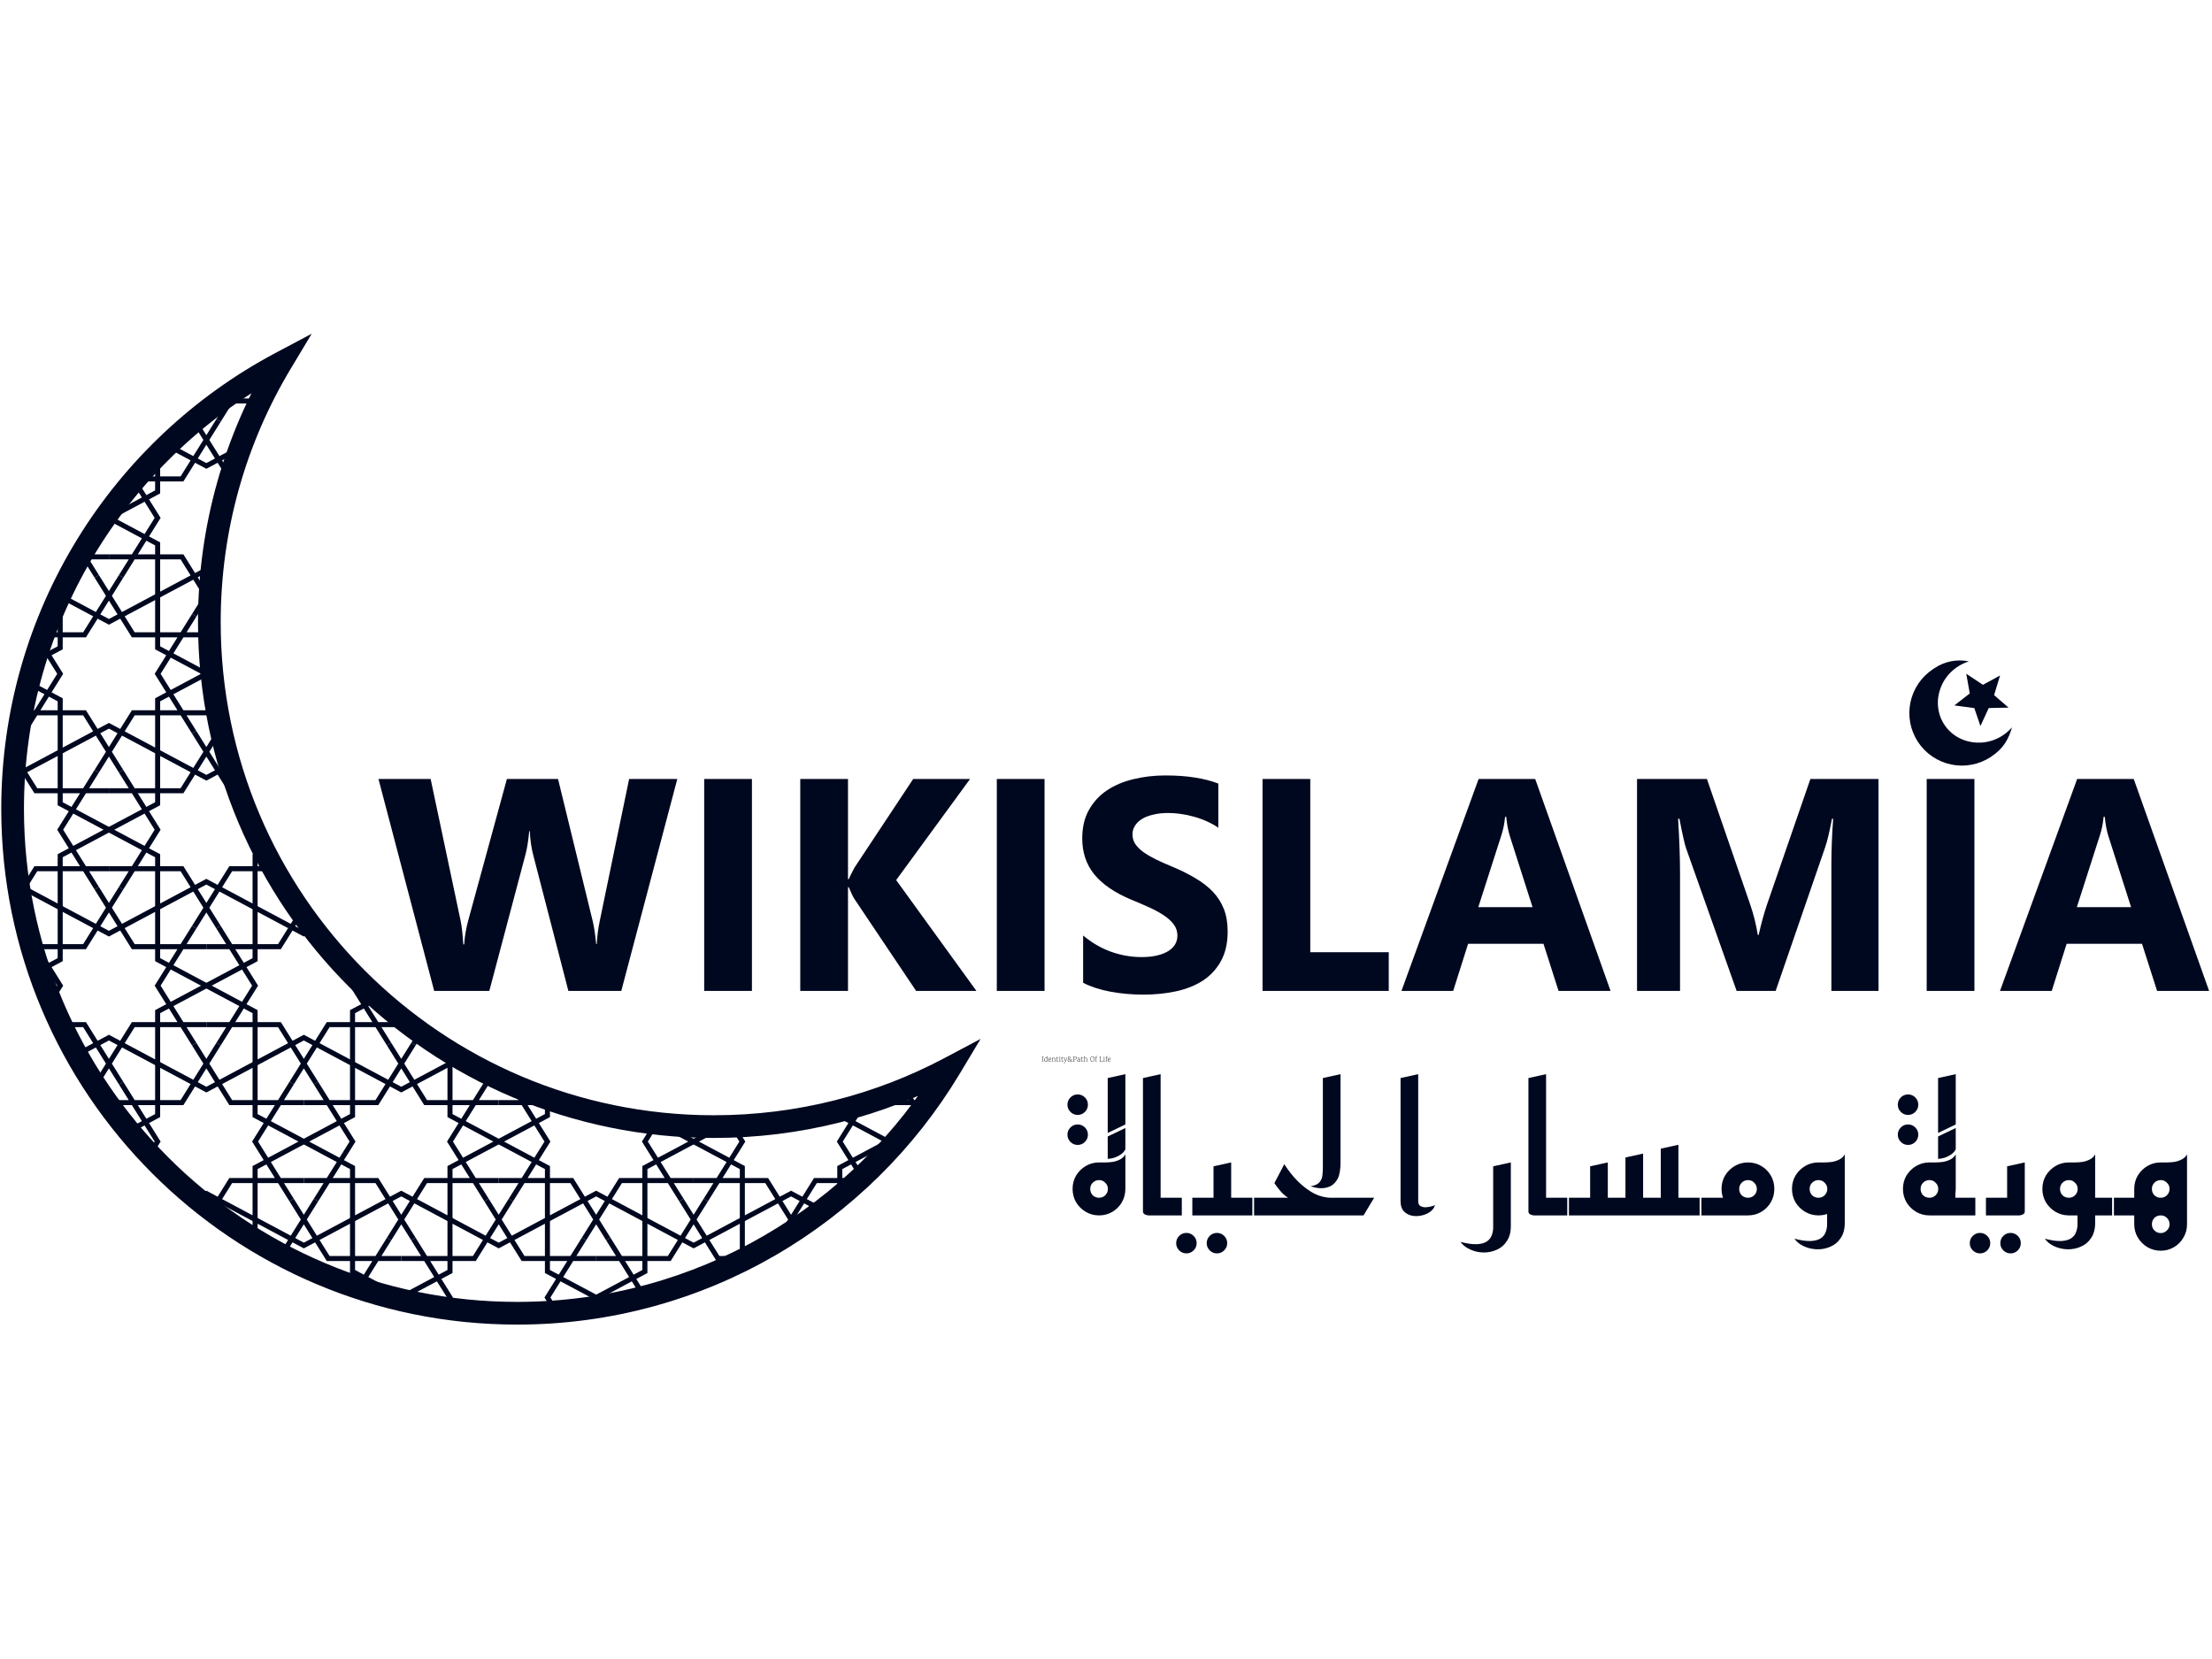 <svg width="400" height="300" viewBox="0 0 877 394" fill="none" xmlns="http://www.w3.org/2000/svg">
<path d="M376.598 291.584L380.456 293.9L388.787 280.023L374.489 287.608L376.598 291.584ZM111.402 12L115.26 14.316L123.59 0.44L109.293 8.025L111.402 12ZM374.489 287.608C347.197 302.088 316.063 310.292 283 310.292V319.292C317.569 319.292 350.147 310.711 378.707 295.559L374.489 287.608ZM283 310.292C175.028 310.292 87.5 222.763 87.5 114.792H78.5C78.5 227.734 170.058 319.292 283 319.292V310.292ZM87.5 114.792C87.5 78.043 97.635 43.675 115.26 14.316L107.544 9.684C89.102 40.403 78.5 76.366 78.5 114.792H87.5ZM9.5 188.792C9.5 113.882 51.631 48.804 113.511 15.975L109.293 8.025C44.587 42.353 0.5 110.42 0.5 188.792H9.5ZM205 384.292C97.028 384.292 9.5 296.763 9.5 188.792H0.5C0.5 301.734 92.058 393.292 205 393.292V384.292ZM372.74 289.267C338.559 346.206 276.225 384.292 205 384.292V393.292C279.515 393.292 344.716 353.436 380.456 293.9L372.74 289.267Z" fill="#00081F"/>
<mask id="mask0_316_787" style="mask-type:alpha" maskUnits="userSpaceOnUse" x="5" y="12" width="372" height="377">
<mask id="path-2-inside-1_316_787" fill="white">
<path fill-rule="evenodd" clip-rule="evenodd" d="M376.598 291.584C348.672 306.399 316.816 314.792 283 314.792C172.543 314.792 83 225.249 83 114.792C83 77.205 93.369 42.039 111.402 12C48.109 45.578 5 112.151 5 188.792C5 299.249 94.543 388.792 205 388.792C277.87 388.792 341.638 349.821 376.598 291.584Z"/>
</mask>
<path fill-rule="evenodd" clip-rule="evenodd" d="M376.598 291.584C348.672 306.399 316.816 314.792 283 314.792C172.543 314.792 83 225.249 83 114.792C83 77.205 93.369 42.039 111.402 12C48.109 45.578 5 112.151 5 188.792C5 299.249 94.543 388.792 205 388.792C277.87 388.792 341.638 349.821 376.598 291.584Z" fill="#6C4242"/>
<path d="M376.598 291.584L377.456 292.098L379.307 289.015L376.13 290.7L376.598 291.584ZM111.402 12L112.259 12.515L114.11 9.431L110.933 11.117L111.402 12ZM376.13 290.7C348.344 305.441 316.649 313.792 283 313.792V315.792C316.983 315.792 349 307.357 377.067 292.467L376.13 290.7ZM283 313.792C173.095 313.792 84 224.696 84 114.792H82C82 225.801 171.991 315.792 283 315.792V313.792ZM84 114.792C84 77.391 94.317 42.403 112.259 12.515L110.544 11.485C92.421 41.676 82 77.018 82 114.792H84ZM6 188.792C6 112.535 48.892 46.295 111.87 12.883L110.933 11.117C47.326 44.862 4 111.766 4 188.792H6ZM205 387.792C95.095 387.792 6 298.696 6 188.792H4C4 299.801 93.991 389.792 205 389.792V387.792ZM375.741 291.069C340.953 349.018 277.504 387.792 205 387.792V389.792C278.235 389.792 342.322 350.624 377.456 292.098L375.741 291.069Z" fill="#00081F" mask="url(#path-2-inside-1_316_787)"/>
</mask>
<g mask="url(#mask0_316_787)">
<rect x="-150" y="-27" width="579.543" height="510" stroke="#00081F"/>
<path d="M318.466 -11.546L332.954 11.636L318.466 34.818M313.636 -3.818H342.613L357.102 -27M313.636 27.091H342.613L357.102 50.273M347.443 50.273L361.931 27.091H390.909M386.079 34.818L371.59 11.636L386.079 -11.546M390.909 -3.818H361.931L347.443 -27M332.954 -19.273V1.333L313.636 11.636L332.954 21.939V42.545L352.272 32.242L371.59 42.545V21.939L390.909 11.636L371.59 1.333V-19.273L352.272 -8.97L332.954 -19.273Z" stroke="#00081F" stroke-width="2"/>
<path d="M318.466 235.727L332.954 258.909L318.466 282.091M313.636 243.454H342.613L357.102 220.272M313.636 274.363H342.613L357.102 297.545M347.443 297.545L361.931 274.363H390.909M386.079 282.091L371.59 258.909L386.079 235.727M390.909 243.454H361.931L347.443 220.272M332.954 228V248.606L313.636 258.909L332.954 269.212V289.818L352.272 279.515L371.59 289.818V269.212L390.909 258.909L371.59 248.606V228L352.272 238.303L332.954 228Z" stroke="#00081F" stroke-width="2"/>
<path d="M318.466 112.092L332.954 135.274L318.466 158.456M313.636 119.819H342.613L357.102 96.638M313.636 150.729H342.613L357.102 173.91M347.443 173.91L361.931 150.729H390.909M386.079 158.456L371.59 135.274L386.079 112.092M390.909 119.819H361.931L347.443 96.638M332.954 104.365V124.971L313.636 135.274L332.954 145.577V166.183L352.272 155.88L371.59 166.183V145.577L390.909 135.274L371.59 124.971V104.365L352.272 114.668L332.954 104.365Z" stroke="#00081F" stroke-width="2"/>
<path d="M318.466 359.364L332.954 382.545L318.466 405.727M313.636 367.091H342.613L357.102 343.909M313.636 398H342.613L357.102 421.182M347.443 421.182L361.931 398H390.909M386.079 405.727L371.59 382.545L386.079 359.364M390.909 367.091H361.931L347.443 343.909M332.954 351.636V372.242L313.636 382.545L332.954 392.849V413.455L352.272 403.152L371.59 413.455V392.849L390.909 382.545L371.59 372.242V351.636L352.272 361.939L332.954 351.636Z" stroke="#00081F" stroke-width="2"/>
<path d="M241.193 -11.546L255.682 11.636L241.193 34.818M236.364 -3.818H265.341L279.829 -27M236.364 27.091H265.341L279.829 50.273M270.17 50.273L284.659 27.091H313.636M308.807 34.818L294.318 11.636L308.807 -11.546M313.636 -3.818H284.659L270.17 -27M255.682 -19.273V1.333L236.364 11.636L255.682 21.939V42.545L275 32.242L294.318 42.545V21.939L313.636 11.636L294.318 1.333V-19.273L275 -8.97L255.682 -19.273Z" stroke="#00081F" stroke-width="2"/>
<path d="M241.193 235.727L255.682 258.909L241.193 282.091M236.364 243.454H265.341L279.829 220.272M236.364 274.363H265.341L279.829 297.545M270.17 297.545L284.659 274.363H313.636M308.807 282.091L294.318 258.909L308.807 235.727M313.636 243.454H284.659L270.17 220.272M255.682 228V248.606L236.364 258.909L255.682 269.212V289.818L275 279.515L294.318 289.818V269.212L313.636 258.909L294.318 248.606V228L275 238.303L255.682 228Z" stroke="#00081F" stroke-width="2"/>
<path d="M241.193 112.092L255.682 135.274L241.193 158.456M236.364 119.819H265.341L279.829 96.638M236.364 150.729H265.341L279.829 173.91M270.17 173.91L284.659 150.729H313.636M308.807 158.456L294.318 135.274L308.807 112.092M313.636 119.819H284.659L270.17 96.638M255.682 104.365V124.971L236.364 135.274L255.682 145.577V166.183L275 155.88L294.318 166.183V145.577L313.636 135.274L294.318 124.971V104.365L275 114.668L255.682 104.365Z" stroke="#00081F" stroke-width="2"/>
<path d="M241.193 359.364L255.682 382.545L241.193 405.727M236.364 367.091H265.341L279.829 343.909M236.364 398H265.341L279.829 421.182M270.17 421.182L284.659 398H313.636M308.807 405.727L294.318 382.545L308.807 359.364M313.636 367.091H284.659L270.17 343.909M255.682 351.636V372.242L236.364 382.545L255.682 392.849V413.455L275 403.152L294.318 413.455V392.849L313.636 382.545L294.318 372.242V351.636L275 361.939L255.682 351.636Z" stroke="#00081F" stroke-width="2"/>
<path d="M163.92 -11.546L178.409 11.636L163.92 34.818M159.091 -3.818H188.068L202.557 -27M159.091 27.091H188.068L202.557 50.273M192.898 50.273L207.386 27.091H236.363M231.534 34.818L217.045 11.636L231.534 -11.546M236.363 -3.818H207.386L192.898 -27M178.409 -19.273V1.333L159.091 11.636L178.409 21.939V42.545L197.727 32.242L217.045 42.545V21.939L236.363 11.636L217.045 1.333V-19.273L197.727 -8.97L178.409 -19.273Z" stroke="#00081F" stroke-width="2"/>
<path d="M163.92 235.727L178.409 258.909L163.92 282.091M159.091 243.454H188.068L202.557 220.272M159.091 274.363H188.068L202.557 297.545M192.898 297.545L207.386 274.363H236.363M231.534 282.091L217.045 258.909L231.534 235.727M236.363 243.454H207.386L192.898 220.272M178.409 228V248.606L159.091 258.909L178.409 269.212V289.818L197.727 279.515L217.045 289.818V269.212L236.363 258.909L217.045 248.606V228L197.727 238.303L178.409 228Z" stroke="#00081F" stroke-width="2"/>
<path d="M163.92 112.092L178.409 135.274L163.92 158.456M159.091 119.819H188.068L202.557 96.638M159.091 150.729H188.068L202.557 173.91M192.898 173.91L207.386 150.729H236.363M231.534 158.456L217.045 135.274L231.534 112.092M236.363 119.819H207.386L192.898 96.638M178.409 104.365V124.971L159.091 135.274L178.409 145.577V166.183L197.727 155.88L217.045 166.183V145.577L236.363 135.274L217.045 124.971V104.365L197.727 114.668L178.409 104.365Z" stroke="#00081F" stroke-width="2"/>
<path d="M163.92 359.364L178.409 382.545L163.92 405.727M159.091 367.091H188.068L202.557 343.909M159.091 398H188.068L202.557 421.182M192.898 421.182L207.386 398H236.363M231.534 405.727L217.045 382.545L231.534 359.364M236.363 367.091H207.386L192.898 343.909M178.409 351.636V372.242L159.091 382.545L178.409 392.849V413.455L197.727 403.152L217.045 413.455V392.849L236.363 382.545L217.045 372.242V351.636L197.727 361.939L178.409 351.636Z" stroke="#00081F" stroke-width="2"/>
<path d="M86.647 -11.546L101.136 11.636L86.647 34.818M81.817 -3.818H110.795L125.283 -27M81.817 27.091H110.795L125.283 50.273M115.624 50.273L130.113 27.091H159.09M154.261 34.818L139.772 11.636L154.261 -11.546M159.09 -3.818H130.113L115.624 -27M101.136 -19.273V1.333L81.817 11.636L101.136 21.939V42.545L120.454 32.242L139.772 42.545V21.939L159.09 11.636L139.772 1.333V-19.273L120.454 -8.97L101.136 -19.273Z" stroke="#00081F" stroke-width="2"/>
<path d="M86.647 235.727L101.136 258.909L86.647 282.091M81.817 243.454H110.795L125.283 220.272M81.817 274.363H110.795L125.283 297.545M115.624 297.545L130.113 274.363H159.09M154.261 282.091L139.772 258.909L154.261 235.727M159.09 243.454H130.113L115.624 220.272M101.136 228V248.606L81.817 258.909L101.136 269.212V289.818L120.454 279.515L139.772 289.818V269.212L159.09 258.909L139.772 248.606V228L120.454 238.303L101.136 228Z" stroke="#00081F" stroke-width="2"/>
<path d="M86.647 112.092L101.136 135.274L86.647 158.456M81.817 119.819H110.795L125.283 96.638M81.817 150.729H110.795L125.283 173.91M115.624 173.91L130.113 150.729H159.09M154.261 158.456L139.772 135.274L154.261 112.092M159.09 119.819H130.113L115.624 96.638M101.136 104.365V124.971L81.817 135.274L101.136 145.577V166.183L120.454 155.88L139.772 166.183V145.577L159.09 135.274L139.772 124.971V104.365L120.454 114.668L101.136 104.365Z" stroke="#00081F" stroke-width="2"/>
<path d="M86.647 359.364L101.136 382.545L86.647 405.727M81.817 367.091H110.795L125.283 343.909M81.817 398H110.795L125.283 421.182M115.624 421.182L130.113 398H159.09M154.261 405.727L139.772 382.545L154.261 359.364M159.09 367.091H130.113L115.624 343.909M101.136 351.636V372.242L81.817 382.545L101.136 392.849V413.455L120.454 403.152L139.772 413.455V392.849L159.09 382.545L139.772 372.242V351.636L120.454 361.939L101.136 351.636Z" stroke="#00081F" stroke-width="2"/>
<path d="M125.284 50.274L139.773 73.456L125.284 96.637M120.454 58.001H149.432L163.92 34.819M120.454 88.91H149.432L163.92 112.092M154.261 112.092L168.75 88.91H197.727M192.897 96.637L178.409 73.456L192.897 50.274M197.727 58.001H168.75L154.261 34.819M139.773 42.547V63.153L120.454 73.456L139.773 83.759V104.365L159.091 94.062L178.409 104.365V83.759L197.727 73.456L178.409 63.153V42.547L159.091 52.85L139.773 42.547Z" stroke="#00081F" stroke-width="2"/>
<path d="M125.284 297.547L139.773 320.729L125.284 343.911M120.454 305.275H149.432L163.92 282.093M120.454 336.184H149.432L163.92 359.365M154.261 359.365L168.75 336.184H197.727M192.897 343.911L178.409 320.729L192.897 297.547M197.727 305.275H168.75L154.261 282.093M139.773 289.82V310.426L120.454 320.729L139.773 331.032V351.638L159.091 341.335L178.409 351.638V331.032L197.727 320.729L178.409 310.426V289.82L159.091 300.123L139.773 289.82Z" stroke="#00081F" stroke-width="2"/>
<path d="M125.284 173.91L139.772 197.091L125.284 220.273M120.454 181.637H149.431L163.92 158.455M120.454 212.546H149.431L163.92 235.728M154.261 235.728L168.75 212.546H197.727M192.897 220.273L178.409 197.091L192.897 173.91M197.727 181.637H168.75L154.261 158.455M139.772 166.182V186.788L120.454 197.091L139.772 207.394V228L159.09 217.697L178.409 228V207.394L197.727 197.091L178.409 186.788V166.182L159.09 176.485L139.772 166.182Z" stroke="#00081F" stroke-width="2"/>
<path d="M202.557 50.274L217.045 73.456L202.557 96.637M197.727 58.001H226.704L241.193 34.819M197.727 88.91H226.704L241.193 112.092M231.534 112.092L246.022 88.91H275M270.17 96.637L255.682 73.456L270.17 50.274M275 58.001H246.022L231.534 34.819M217.045 42.547V63.153L197.727 73.456L217.045 83.759V104.365L236.363 94.062L255.682 104.365V83.759L275 73.456L255.682 63.153V42.547L236.363 52.85L217.045 42.547Z" stroke="#00081F" stroke-width="2"/>
<path d="M202.557 297.547L217.045 320.729L202.557 343.911M197.727 305.275H226.704L241.193 282.093M197.727 336.184H226.704L241.193 359.365M231.534 359.365L246.022 336.184H275M270.17 343.911L255.682 320.729L270.17 297.547M275 305.275H246.022L231.534 282.093M217.045 289.82V310.426L197.727 320.729L217.045 331.032V351.638L236.363 341.335L255.682 351.638V331.032L275 320.729L255.682 310.426V289.82L236.363 300.123L217.045 289.82Z" stroke="#00081F" stroke-width="2"/>
<path d="M202.557 173.91L217.045 197.091L202.557 220.273M197.727 181.637H226.704L241.193 158.455M197.727 212.546H226.704L241.193 235.728M231.534 235.728L246.022 212.546H275M270.17 220.273L255.682 197.091L270.17 173.91M275 181.637H246.022L231.534 158.455M217.045 166.182V186.788L197.727 197.091L217.045 207.394V228L236.363 217.697L255.682 228V207.394L275 197.091L255.682 186.788V166.182L236.363 176.485L217.045 166.182Z" stroke="#00081F" stroke-width="2"/>
<path d="M279.829 50.274L294.317 73.456L279.829 96.637M274.999 58.001H303.976L318.465 34.819M274.999 88.91H303.976L318.465 112.092M308.806 112.092L323.294 88.91H352.272M347.442 96.637L332.954 73.456L347.442 50.274M352.272 58.001H323.294L308.806 34.819M294.317 42.547V63.153L274.999 73.456L294.317 83.759V104.365L313.635 94.062L332.954 104.365V83.759L352.272 73.456L332.954 63.153V42.547L313.635 52.85L294.317 42.547Z" stroke="#00081F" stroke-width="2"/>
<path d="M279.829 297.547L294.317 320.729L279.829 343.911M274.999 305.275H303.976L318.465 282.093M274.999 336.184H303.976L318.465 359.365M308.806 359.365L323.294 336.184H352.272M347.442 343.911L332.954 320.729L347.442 297.547M352.272 305.275H323.294L308.806 282.093M294.317 289.82V310.426L274.999 320.729L294.317 331.032V351.638L313.635 341.335L332.954 351.638V331.032L352.272 320.729L332.954 310.426V289.82L313.635 300.123L294.317 289.82Z" stroke="#00081F" stroke-width="2"/>
<path d="M279.828 173.91L294.317 197.091L279.828 220.273M274.999 181.637H303.976L318.465 158.455M274.999 212.546H303.976L318.465 235.728M308.806 235.728L323.294 212.546H352.271M347.442 220.273L332.953 197.091L347.442 173.91M352.271 181.637H323.294L308.806 158.455M294.317 166.182V186.788L274.999 197.091L294.317 207.394V228L313.635 217.697L332.953 228V207.394L352.271 197.091L332.953 186.788V166.182L313.635 176.485L294.317 166.182Z" stroke="#00081F" stroke-width="2"/>
<path d="M357.1 50.274L371.589 73.456L357.1 96.637M352.271 58.001H381.248L395.737 34.819M352.271 88.91H381.248L395.737 112.092M386.078 112.092L400.566 88.91H429.543M424.714 96.637L410.225 73.456L424.714 50.274M429.543 58.001H400.566L386.078 34.819M371.589 42.547V63.153L352.271 73.456L371.589 83.759V104.365L390.907 94.062L410.225 104.365V83.759L429.543 73.456L410.225 63.153V42.547L390.907 52.85L371.589 42.547Z" stroke="#00081F" stroke-width="2"/>
<path d="M357.1 297.547L371.589 320.729L357.1 343.911M352.271 305.275H381.248L395.737 282.093M352.271 336.184H381.248L395.737 359.365M386.078 359.365L400.566 336.184H429.543M424.714 343.911L410.225 320.729L424.714 297.547M429.543 305.275H400.566L386.078 282.093M371.589 289.82V310.426L352.271 320.729L371.589 331.032V351.638L390.907 341.335L410.225 351.638V331.032L429.543 320.729L410.225 310.426V289.82L390.907 300.123L371.589 289.82Z" stroke="#00081F" stroke-width="2"/>
<path d="M357.1 173.91L371.589 197.091L357.1 220.273M352.271 181.637H381.248L395.737 158.455M352.271 212.546H381.248L395.737 235.728M386.078 235.728L400.566 212.546H429.543M424.714 220.273L410.225 197.091L424.714 173.91M429.543 181.637H400.566L386.078 158.455M371.589 166.182V186.788L352.271 197.091L371.589 207.394V228L390.907 217.697L410.225 228V207.394L429.543 197.091L410.225 186.788V166.182L390.907 176.485L371.589 166.182Z" stroke="#00081F" stroke-width="2"/>
<path d="M9.376 112.092L23.865 135.274L9.376 158.456M4.546 119.819H33.524L48.012 96.638M4.546 150.729H33.524L48.012 173.91M38.353 173.91L52.842 150.729H81.819M76.99 158.456L62.501 135.274L76.99 112.092M81.819 119.819H52.842L38.353 96.638M23.865 104.365V124.971L4.546 135.274L23.865 145.577V166.183L43.183 155.88L62.501 166.183V145.577L81.819 135.274L62.501 124.971V104.365L43.183 114.668L23.865 104.365Z" stroke="#00081F" stroke-width="2"/>
<path d="M9.376 359.364L23.865 382.545L9.376 405.727M4.546 367.091H33.524L48.012 343.909M4.546 398H33.524L48.012 421.182M38.353 421.182L52.842 398H81.819M76.99 405.727L62.501 382.545L76.99 359.364M81.819 367.091H52.842L38.353 343.909M23.865 351.636V372.242L4.546 382.545L23.865 392.849V413.455L43.183 403.152L62.501 413.455V392.849L81.819 382.545L62.501 372.242V351.636L43.183 361.939L23.865 351.636Z" stroke="#00081F" stroke-width="2"/>
<path d="M9.376 -11.546L23.865 11.636L9.376 34.818M4.546 -3.818H33.524L48.012 -27M4.546 27.091H33.524L48.012 50.273M38.353 50.273L52.842 27.091H81.819M76.99 34.818L62.501 11.636L76.99 -11.546M81.819 -3.818H52.842L38.353 -27M23.865 -19.273V1.333L4.546 11.636L23.865 21.939V42.545L43.183 32.242L62.501 42.545V21.939L81.819 11.636L62.501 1.333V-19.273L43.183 -8.97L23.865 -19.273Z" stroke="#00081F" stroke-width="2"/>
<path d="M9.376 235.727L23.865 258.909L9.376 282.091M4.546 243.454H33.524L48.012 220.272M4.546 274.363H33.524L48.012 297.545M38.353 297.545L52.842 274.363H81.819M76.99 282.091L62.501 258.909L76.99 235.727M81.819 243.454H52.842L38.353 220.272M23.865 228V248.606L4.546 258.909L23.865 269.212V289.818L43.183 279.515L62.501 289.818V269.212L81.819 258.909L62.501 248.606V228L43.183 238.303L23.865 228Z" stroke="#00081F" stroke-width="2"/>
<path d="M-29.262 50.274L-14.773 73.456L-29.262 96.637M-34.092 58.001H-5.114L9.374 34.819M-34.092 88.91H-5.114L9.374 112.092M-0.285 112.092L14.204 88.91H43.181M38.352 96.637L23.863 73.456L38.352 50.274M43.181 58.001H14.204L-0.285 34.819M-14.773 42.547V63.153L-34.092 73.456L-14.773 83.759V104.365L4.545 94.062L23.863 104.365V83.759L43.181 73.456L23.863 63.153V42.547L4.545 52.85L-14.773 42.547Z" stroke="#00081F" stroke-width="2"/>
<path d="M-29.262 297.547L-14.773 320.729L-29.262 343.911M-34.092 305.275H-5.114L9.374 282.093M-34.092 336.184H-5.114L9.374 359.365M-0.285 359.365L14.204 336.184H43.181M38.352 343.911L23.863 320.729L38.352 297.547M43.181 305.275H14.204L-0.285 282.093M-14.773 289.82V310.426L-34.092 320.729L-14.773 331.032V351.638L4.545 341.335L23.863 351.638V331.032L43.181 320.729L23.863 310.426V289.82L4.545 300.123L-14.773 289.82Z" stroke="#00081F" stroke-width="2"/>
<path d="M-67.898 112.092L-53.41 135.274L-67.898 158.456M-72.728 119.819H-43.751L-29.262 96.638M-72.728 150.729H-43.751L-29.262 173.91M-38.921 173.91L-24.433 150.729H4.545M-0.285 158.456L-14.774 135.274L-0.285 112.092M4.545 119.819H-24.433L-38.921 96.638M-53.41 104.365V124.971L-72.728 135.274L-53.41 145.577V166.183L-34.092 155.88L-14.774 166.183V145.577L4.545 135.274L-14.774 124.971V104.365L-34.092 114.668L-53.41 104.365Z" stroke="#00081F" stroke-width="2"/>
<path d="M-67.898 359.364L-53.41 382.545L-67.898 405.727M-72.728 367.091H-43.751L-29.262 343.909M-72.728 398H-43.751L-29.262 421.182M-38.921 421.182L-24.433 398H4.545M-0.285 405.727L-14.774 382.545L-0.285 359.364M4.545 367.091H-24.433L-38.921 343.909M-53.41 351.636V372.242L-72.728 382.545L-53.41 392.849V413.455L-34.092 403.152L-14.774 413.455V392.849L4.545 382.545L-14.774 372.242V351.636L-34.092 361.939L-53.41 351.636Z" stroke="#00081F" stroke-width="2"/>
<path d="M-67.898 -11.546L-53.41 11.636L-67.898 34.818M-72.728 -3.818H-43.751L-29.262 -27M-72.728 27.091H-43.751L-29.262 50.273M-38.921 50.273L-24.433 27.091H4.545M-0.285 34.818L-14.774 11.636L-0.285 -11.546M4.545 -3.818H-24.433L-38.921 -27M-53.41 -19.273V1.333L-72.728 11.636L-53.41 21.939V42.545L-34.092 32.242L-14.774 42.545V21.939L4.545 11.636L-14.774 1.333V-19.273L-34.092 -8.97L-53.41 -19.273Z" stroke="#00081F" stroke-width="2"/>
<path d="M-67.898 235.727L-53.41 258.909L-67.898 282.091M-72.728 243.454H-43.751L-29.262 220.272M-72.728 274.363H-43.751L-29.262 297.545M-38.921 297.545L-24.433 274.363H4.545M-0.285 282.091L-14.774 258.909L-0.285 235.727M4.545 243.454H-24.433L-38.921 220.272M-53.41 228V248.606L-72.728 258.909L-53.41 269.212V289.818L-34.092 279.515L-14.774 289.818V269.212L4.545 258.909L-14.774 248.606V228L-34.092 238.303L-53.41 228Z" stroke="#00081F" stroke-width="2"/>
<path d="M48.011 173.91L62.499 197.091L48.011 220.273M43.181 181.637H72.158L86.647 158.455M43.181 212.546H72.158L86.647 235.728M76.988 235.728L91.477 212.546H120.454M115.624 220.273L101.136 197.091L115.624 173.91M120.454 181.637H91.477L76.988 158.455M62.499 166.182V186.788L43.181 197.091L62.499 207.394V228L81.817 217.697L101.136 228V207.394L120.454 197.091L101.136 186.788V166.182L81.817 176.485L62.499 166.182Z" stroke="#00081F" stroke-width="2"/>
<path d="M-29.262 173.91L-14.773 197.091L-29.262 220.273M-34.092 181.637H-5.114L9.374 158.455M-34.092 212.546H-5.114L9.374 235.728M-0.285 235.728L14.204 212.546H43.181M38.352 220.273L23.863 197.091L38.352 173.91M43.181 181.637H14.204L-0.285 158.455M-14.773 166.182V186.788L-34.092 197.091L-14.773 207.394V228L4.545 217.697L23.863 228V207.394L43.181 197.091L23.863 186.788V166.182L4.545 176.485L-14.773 166.182Z" stroke="#00081F" stroke-width="2"/>
<path d="M48.011 50.274L62.499 73.456L48.011 96.637M43.181 58.001H72.158L86.647 34.819M43.181 88.91H72.158L86.647 112.092M76.988 112.092L91.477 88.91H120.454M115.624 96.637L101.136 73.456L115.624 50.274M120.454 58.001H91.477L76.988 34.819M62.499 42.547V63.153L43.181 73.456L62.499 83.759V104.365L81.817 94.062L101.136 104.365V83.759L120.454 73.456L101.136 63.153V42.547L81.817 52.85L62.499 42.547Z" stroke="#00081F" stroke-width="2"/>
<path d="M48.011 297.547L62.499 320.729L48.011 343.911M43.181 305.275H72.158L86.647 282.093M43.181 336.184H72.158L86.647 359.365M76.988 359.365L91.477 336.184H120.454M115.624 343.911L101.136 320.729L115.624 297.547M120.454 305.275H91.477L76.988 282.093M62.499 289.82V310.426L43.181 320.729L62.499 331.032V351.638L81.817 341.335L101.136 351.638V331.032L120.454 320.729L101.136 310.426V289.82L81.817 300.123L62.499 289.82Z" stroke="#00081F" stroke-width="2"/>
</g>
<path d="M268.531 176.977L246.324 261H225.348L211.402 207.094C210.66 204.281 210.211 201.137 210.055 197.66H209.82C209.469 201.488 208.961 204.633 208.297 207.094L194 261H172.145L150.055 176.977H170.738L182.574 232.934C183.082 235.316 183.453 238.52 183.688 242.543H184.039C184.195 239.535 184.762 236.254 185.738 232.699L200.973 176.977H221.246L235.016 233.402C235.523 235.473 235.973 238.48 236.363 242.426H236.598C236.754 239.34 237.164 236.215 237.828 233.051L249.43 176.977H268.531ZM298.121 261H279.195V176.977H298.121V261ZM387.125 261H363.219L338.727 224.496C338.258 223.793 337.516 222.25 336.5 219.867H336.207V261H317.281V176.977H336.207V216.703H336.5C336.969 215.609 337.75 214.047 338.844 212.016L362.047 176.977H384.605L355.309 217.055L387.125 261ZM414.137 261H395.211V176.977H414.137V261ZM429.43 257.777V239.027C432.828 241.879 436.52 244.027 440.504 245.473C444.488 246.879 448.512 247.582 452.574 247.582C454.957 247.582 457.027 247.367 458.785 246.938C460.582 246.508 462.066 245.922 463.238 245.18C464.449 244.398 465.348 243.5 465.934 242.484C466.52 241.43 466.812 240.297 466.812 239.086C466.812 237.445 466.344 235.98 465.406 234.691C464.469 233.402 463.18 232.211 461.539 231.117C459.938 230.023 458.023 228.969 455.797 227.953C453.57 226.938 451.168 225.902 448.59 224.848C442.027 222.113 437.125 218.773 433.883 214.828C430.68 210.883 429.078 206.117 429.078 200.531C429.078 196.156 429.957 192.406 431.715 189.281C433.473 186.117 435.855 183.52 438.863 181.488C441.91 179.457 445.426 177.973 449.41 177.035C453.395 176.059 457.613 175.57 462.066 175.57C466.441 175.57 470.309 175.844 473.668 176.391C477.066 176.898 480.191 177.699 483.043 178.793V196.312C481.637 195.336 480.094 194.477 478.414 193.734C476.773 192.992 475.074 192.387 473.316 191.918C471.559 191.41 469.801 191.039 468.043 190.805C466.324 190.57 464.684 190.453 463.121 190.453C460.973 190.453 459.02 190.668 457.262 191.098C455.504 191.488 454.02 192.055 452.809 192.797C451.598 193.539 450.66 194.438 449.996 195.492C449.332 196.508 449 197.66 449 198.949C449 200.355 449.371 201.625 450.113 202.758C450.855 203.852 451.91 204.906 453.277 205.922C454.645 206.898 456.305 207.875 458.258 208.852C460.211 209.789 462.418 210.766 464.879 211.781C468.238 213.188 471.246 214.691 473.902 216.293C476.598 217.855 478.902 219.633 480.816 221.625C482.73 223.617 484.195 225.902 485.211 228.48C486.227 231.02 486.734 233.988 486.734 237.387C486.734 242.074 485.836 246.02 484.039 249.223C482.281 252.387 479.879 254.965 476.832 256.957C473.785 258.91 470.23 260.316 466.168 261.176C462.145 262.035 457.887 262.465 453.395 262.465C448.785 262.465 444.391 262.074 440.211 261.293C436.07 260.512 432.477 259.34 429.43 257.777ZM550.602 261H500.562V176.977H519.488V245.648H550.602V261ZM638.551 261H617.926L611.949 242.309H582.066L576.148 261H555.641L586.227 176.977H608.668L638.551 261ZM607.613 227.777L598.59 199.535C597.926 197.426 597.457 194.906 597.184 191.977H596.715C596.52 194.438 596.031 196.879 595.25 199.301L586.109 227.777H607.613ZM744.781 261H726.09V210.727C726.09 205.297 726.324 199.301 726.793 192.738H726.324C725.348 197.895 724.469 201.605 723.688 203.871L704 261H688.531L668.492 204.457C667.945 202.934 667.066 199.027 665.855 192.738H665.328C665.836 201.02 666.09 208.285 666.09 214.535V261H649.039V176.977H676.754L693.922 226.781C695.289 230.766 696.285 234.77 696.91 238.793H697.262C698.316 234.145 699.43 230.102 700.602 226.664L717.77 176.977H744.781V261ZM782.809 261H763.883V176.977H782.809V261ZM875.855 261H855.23L849.254 242.309H819.371L813.453 261H792.945L823.531 176.977H845.973L875.855 261ZM844.918 227.777L835.895 199.535C835.23 197.426 834.762 194.906 834.488 191.977H834.02C833.824 194.438 833.336 196.879 832.555 199.301L823.414 227.777H844.918Z" fill="#00081F"/>
<path d="M766.941 133.067L766.418 133.409C764.129 134.909 762.158 136.844 760.618 139.105C759.077 141.366 757.997 143.908 757.439 146.586C756.312 151.995 757.379 157.631 760.407 162.253C763.435 166.874 768.175 170.104 773.584 171.231C776.262 171.79 779.024 171.815 781.712 171.305C784.4 170.796 786.962 169.762 789.25 168.263C794.478 164.838 796.299 161.155 797.724 156.486C789.851 165.379 776.571 164.116 770.863 155.403C765.155 146.689 769.302 134.01 780.599 130.345C778.256 129.86 775.84 129.85 773.493 130.318C771.147 130.785 768.918 131.72 766.941 133.067ZM779.577 135.249L780.959 143.061L774.854 147.808L782.762 148.854L785.189 155.98L788.482 148.842L796.342 148.674L790.604 143.716L792.978 135.935L786.187 139.636L779.577 135.249Z" fill="#00081F"/>
<path d="M413.534 287.104V288.865L413.756 288.883C413.764 288.961 413.741 289 413.687 289H413.126V288.976C413.126 288.932 413.139 288.904 413.165 288.892C413.177 288.886 413.192 288.882 413.21 288.88L413.36 288.871V287.11L413.141 287.092C413.133 287.014 413.156 286.975 413.21 286.975H413.771V286.996C413.771 287.04 413.758 287.069 413.732 287.083C413.72 287.089 413.705 287.093 413.687 287.095L413.537 287.104H413.534ZM415.279 289.045C415.161 289.045 415.097 288.966 415.087 288.808C414.937 288.966 414.777 289.045 414.607 289.045C414.439 289.045 414.3 288.983 414.19 288.859C414.08 288.733 414.022 288.549 414.016 288.307C414.01 288.065 414.07 287.87 414.196 287.722C414.324 287.574 414.5 287.5 414.724 287.5C414.84 287.5 414.961 287.528 415.087 287.584V287.104L414.919 287.086C414.879 287.082 414.859 287.044 414.859 286.972L415.252 286.918V288.892L415.441 288.916C415.437 289.002 415.383 289.045 415.279 289.045ZM414.67 287.641C414.512 287.641 414.393 287.701 414.313 287.821C414.235 287.941 414.196 288.09 414.196 288.268C414.196 288.446 414.234 288.594 414.31 288.712C414.386 288.83 414.502 288.889 414.658 288.889C414.738 288.889 414.807 288.874 414.865 288.844C414.925 288.812 414.999 288.76 415.087 288.688V287.797C415.049 287.761 414.993 287.726 414.919 287.692C414.845 287.658 414.762 287.641 414.67 287.641ZM416.765 288.196H415.814C415.81 288.244 415.808 288.28 415.808 288.304C415.808 288.476 415.846 288.618 415.922 288.73C415.998 288.842 416.114 288.898 416.27 288.898C416.426 288.898 416.57 288.845 416.702 288.739C416.722 288.753 416.732 288.773 416.732 288.799C416.732 288.851 416.678 288.905 416.57 288.961C416.462 289.017 416.344 289.045 416.216 289.045C416.04 289.045 415.897 288.985 415.787 288.865C415.677 288.743 415.622 288.558 415.622 288.31C415.622 288.062 415.688 287.865 415.82 287.719C415.952 287.573 416.11 287.5 416.294 287.5C416.38 287.5 416.455 287.517 416.519 287.551C416.583 287.585 416.632 287.63 416.666 287.686C416.732 287.798 416.765 287.922 416.765 288.058V288.196ZM416.579 288.079C416.583 287.949 416.557 287.841 416.501 287.755C416.445 287.669 416.365 287.626 416.261 287.626C416.157 287.626 416.066 287.668 415.988 287.752C415.912 287.834 415.86 287.943 415.832 288.079H416.579ZM418.523 289H417.992V288.979C417.992 288.939 418.005 288.914 418.031 288.904C418.045 288.896 418.107 288.889 418.217 288.883V288.097C418.217 287.799 418.101 287.65 417.869 287.65C417.785 287.65 417.707 287.667 417.635 287.701C417.565 287.735 417.486 287.79 417.398 287.866V288.877L417.611 288.895C417.617 288.965 417.594 289 417.542 289H417.008V288.979C417.008 288.939 417.021 288.914 417.047 288.904C417.061 288.896 417.123 288.889 417.233 288.883V287.671L417.065 287.653C417.025 287.649 417.005 287.614 417.005 287.548L417.35 287.5L417.392 287.74H417.401C417.569 287.58 417.74 287.5 417.914 287.5C418.042 287.5 418.152 287.546 418.244 287.638C418.336 287.728 418.382 287.87 418.382 288.064V288.877L418.592 288.895C418.6 288.965 418.577 289 418.523 289ZM419.122 287.665V288.562C419.122 288.682 419.134 288.768 419.158 288.82C419.184 288.872 419.233 288.898 419.305 288.898C419.379 288.898 419.439 288.891 419.485 288.877C419.533 288.861 419.594 288.824 419.668 288.766C419.702 288.778 419.719 288.801 419.719 288.835C419.719 288.887 419.672 288.936 419.578 288.982C419.484 289.026 419.395 289.048 419.311 289.048C419.181 289.048 419.089 289.01 419.035 288.934C418.983 288.858 418.957 288.746 418.957 288.598V287.665H418.747C418.739 287.585 418.762 287.545 418.816 287.545H418.957V287.197L419.122 287.14V287.545H419.689C419.691 287.577 419.685 287.617 419.671 287.665H419.122ZM420.467 289H419.921V288.979C419.921 288.939 419.934 288.914 419.96 288.904C419.974 288.898 420.034 288.891 420.14 288.883V287.671L419.972 287.656C419.932 287.652 419.912 287.615 419.912 287.545L420.305 287.5V288.877L420.536 288.895C420.542 288.965 420.519 289 420.467 289ZM420.29 287.206C420.268 287.23 420.237 287.242 420.197 287.242C420.157 287.242 420.125 287.23 420.101 287.206C420.079 287.182 420.068 287.151 420.068 287.113C420.068 287.075 420.079 287.044 420.101 287.02C420.125 286.996 420.157 286.984 420.197 286.984C420.237 286.984 420.268 286.996 420.29 287.02C420.314 287.044 420.326 287.075 420.326 287.113C420.326 287.151 420.314 287.182 420.29 287.206ZM421.067 287.665V288.562C421.067 288.682 421.079 288.768 421.103 288.82C421.129 288.872 421.178 288.898 421.25 288.898C421.324 288.898 421.384 288.891 421.43 288.877C421.478 288.861 421.539 288.824 421.613 288.766C421.647 288.778 421.664 288.801 421.664 288.835C421.664 288.887 421.617 288.936 421.523 288.982C421.429 289.026 421.34 289.048 421.256 289.048C421.126 289.048 421.034 289.01 420.98 288.934C420.928 288.858 420.902 288.746 420.902 288.598V287.665H420.692C420.684 287.585 420.707 287.545 420.761 287.545H420.902V287.197L421.067 287.14V287.545H421.634C421.636 287.577 421.63 287.617 421.616 287.665H421.067ZM422.763 287.545H423.15C423.148 287.551 423.148 287.558 423.15 287.566C423.152 287.574 423.151 287.583 423.147 287.593C423.145 287.603 423.142 287.612 423.138 287.62C423.128 287.638 423.092 287.65 423.03 287.656L422.502 288.964C422.396 289.226 422.306 289.405 422.232 289.501C422.16 289.597 422.088 289.645 422.016 289.645C421.946 289.645 421.895 289.63 421.863 289.6C421.831 289.572 421.815 289.539 421.815 289.501C421.815 289.463 421.825 289.432 421.845 289.408C421.865 289.386 421.887 289.375 421.911 289.375C421.935 289.375 421.952 289.377 421.962 289.381C421.946 289.453 421.97 289.489 422.034 289.489C422.12 289.489 422.238 289.307 422.388 288.943L421.872 287.668L421.728 287.65C421.72 287.58 421.743 287.545 421.797 287.545H422.271V287.566C422.271 287.606 422.258 287.632 422.232 287.644C422.218 287.648 422.16 287.654 422.058 287.662L422.463 288.733L422.874 287.668L422.694 287.65C422.686 287.58 422.709 287.545 422.763 287.545ZM425.074 288.901C425.144 288.901 425.199 288.873 425.239 288.817C425.267 288.841 425.281 288.872 425.281 288.91C425.281 288.946 425.264 288.978 425.23 289.006C425.196 289.036 425.149 289.051 425.089 289.051C424.957 289.051 424.778 288.967 424.552 288.799C424.37 288.969 424.154 289.054 423.904 289.054C423.702 289.054 423.548 289.006 423.442 288.91C423.336 288.814 423.283 288.689 423.283 288.535C423.283 288.427 423.316 288.32 423.382 288.214C423.45 288.108 423.555 288.017 423.697 287.941C423.549 287.743 423.475 287.572 423.475 287.428C423.475 287.284 423.517 287.173 423.601 287.095C423.685 287.015 423.799 286.975 423.943 286.975C424.043 286.975 424.137 287.011 424.225 287.083C424.315 287.155 424.36 287.256 424.36 287.386C424.36 287.516 424.316 287.634 424.228 287.74C424.142 287.846 424.04 287.922 423.922 287.968C423.942 287.994 423.976 288.033 424.024 288.085C424.202 288.279 424.378 288.451 424.552 288.601C424.652 288.467 424.722 288.309 424.762 288.127L424.591 288.109C424.583 288.039 424.606 288.004 424.66 288.004H425.086C425.084 288.01 425.084 288.018 425.086 288.028C425.088 288.036 425.087 288.045 425.083 288.055C425.081 288.063 425.078 288.071 425.074 288.079C425.064 288.097 425.04 288.108 425.002 288.112L424.903 288.118C424.857 288.34 424.775 288.528 424.657 288.682C424.843 288.828 424.982 288.901 425.074 288.901ZM423.862 287.872C423.978 287.828 424.063 287.76 424.117 287.668C424.173 287.576 424.201 287.482 424.201 287.386C424.201 287.29 424.172 287.22 424.114 287.176C424.058 287.132 424.001 287.11 423.943 287.11C423.835 287.11 423.755 287.138 423.703 287.194C423.651 287.25 423.625 287.321 423.625 287.407C423.625 287.525 423.699 287.681 423.847 287.875L423.859 287.869L423.862 287.872ZM423.463 288.52C423.463 288.624 423.501 288.717 423.577 288.799C423.653 288.881 423.779 288.922 423.955 288.922C424.133 288.922 424.297 288.853 424.447 288.715C424.293 288.587 424.119 288.419 423.925 288.211C423.885 288.169 423.835 288.112 423.775 288.04C423.675 288.094 423.598 288.162 423.544 288.244C423.49 288.324 423.463 288.416 423.463 288.52ZM425.535 286.969H426.147C426.393 286.969 426.577 287.022 426.699 287.128C426.823 287.232 426.885 287.366 426.885 287.53C426.885 287.956 426.615 288.169 426.075 288.169C426.003 288.169 425.931 288.166 425.859 288.16V288.865L426.081 288.883C426.089 288.961 426.066 289 426.012 289H425.451C425.451 289 425.451 288.992 425.451 288.976C425.451 288.932 425.464 288.904 425.49 288.892C425.502 288.886 425.517 288.882 425.535 288.88L425.685 288.871V287.104L425.466 287.086C425.458 287.008 425.481 286.969 425.535 286.969ZM426.051 288.043C426.273 288.043 426.436 288.005 426.54 287.929C426.646 287.851 426.699 287.728 426.699 287.56C426.699 287.39 426.643 287.266 426.531 287.188C426.421 287.108 426.248 287.075 426.012 287.089L425.859 287.098V288.034C425.927 288.04 425.991 288.043 426.051 288.043ZM428.211 289.048C428.093 289.048 428.027 288.981 428.013 288.847C427.961 288.901 427.894 288.948 427.812 288.988C427.73 289.026 427.629 289.045 427.509 289.045C427.391 289.045 427.292 289.01 427.212 288.94C427.134 288.87 427.095 288.772 427.095 288.646C427.095 288.54 427.132 288.448 427.206 288.37C427.294 288.274 427.447 288.226 427.665 288.226C427.789 288.226 427.904 288.242 428.01 288.274V288.007C428.01 287.901 427.979 287.812 427.917 287.74C427.857 287.668 427.77 287.632 427.656 287.632C427.456 287.632 427.344 287.731 427.32 287.929C427.28 287.933 427.247 287.924 427.221 287.902C427.195 287.88 427.182 287.843 427.182 287.791C427.182 287.709 427.224 287.64 427.308 287.584C427.394 287.528 427.504 287.5 427.638 287.5C427.742 287.5 427.849 287.525 427.959 287.575C428.023 287.605 428.075 287.657 428.115 287.731C428.155 287.803 428.175 287.892 428.175 287.998V288.895L428.376 288.919C428.376 289.005 428.321 289.048 428.211 289.048ZM428.01 288.445C427.914 288.385 427.799 288.355 427.665 288.355C427.531 288.355 427.434 288.38 427.374 288.43C427.316 288.478 427.287 288.544 427.287 288.628C427.287 288.71 427.313 288.776 427.365 288.826C427.419 288.876 427.493 288.901 427.587 288.901C427.749 288.901 427.89 288.838 428.01 288.712V288.445ZM428.89 287.665V288.562C428.89 288.682 428.902 288.768 428.926 288.82C428.952 288.872 429.001 288.898 429.073 288.898C429.147 288.898 429.207 288.891 429.253 288.877C429.301 288.861 429.362 288.824 429.436 288.766C429.47 288.778 429.487 288.801 429.487 288.835C429.487 288.887 429.44 288.936 429.346 288.982C429.252 289.026 429.163 289.048 429.079 289.048C428.949 289.048 428.857 289.01 428.803 288.934C428.751 288.858 428.725 288.746 428.725 288.598V287.665H428.515C428.507 287.585 428.53 287.545 428.584 287.545H428.725V287.197L428.89 287.14V287.545H429.457C429.459 287.577 429.453 287.617 429.439 287.665H428.89ZM431.218 289H430.675V288.979C430.675 288.939 430.688 288.914 430.714 288.904C430.728 288.898 430.787 288.891 430.891 288.883V288.127C430.891 287.973 430.858 287.856 430.792 287.776C430.728 287.696 430.644 287.656 430.54 287.656C430.436 287.656 430.351 287.673 430.285 287.707C430.219 287.741 430.148 287.792 430.072 287.86V288.877L430.303 288.895C430.309 288.965 430.286 289 430.234 289H429.688V288.979C429.688 288.939 429.701 288.914 429.727 288.904C429.741 288.898 429.801 288.891 429.907 288.883V287.104L429.739 287.086C429.699 287.082 429.679 287.044 429.679 286.972L430.072 286.918V287.716C430.204 287.572 430.364 287.5 430.552 287.5C430.686 287.5 430.802 287.548 430.9 287.644C431 287.738 431.051 287.89 431.053 288.1L431.056 288.877L431.287 288.895C431.293 288.965 431.27 289 431.218 289ZM432.613 288.64C432.661 288.724 432.727 288.79 432.811 288.838C432.897 288.884 432.997 288.907 433.111 288.907C433.329 288.905 433.492 288.821 433.6 288.655C433.708 288.489 433.762 288.269 433.762 287.995C433.762 287.725 433.713 287.506 433.615 287.338C433.511 287.158 433.347 287.069 433.123 287.071C432.901 287.071 432.736 287.155 432.628 287.323C432.52 287.491 432.466 287.711 432.466 287.983C432.466 288.255 432.515 288.474 432.613 288.64ZM433.147 286.93C433.291 286.93 433.424 286.966 433.546 287.038C433.62 287.08 433.684 287.136 433.738 287.206C433.792 287.276 433.838 287.373 433.876 287.497C433.914 287.621 433.934 287.764 433.936 287.926C433.94 288.262 433.867 288.533 433.717 288.739C433.569 288.943 433.351 289.045 433.063 289.045C432.827 289.045 432.641 288.958 432.505 288.784C432.369 288.61 432.297 288.363 432.289 288.043C432.281 287.721 432.353 287.455 432.505 287.245C432.657 287.035 432.871 286.93 433.147 286.93ZM434.878 288.895C434.878 288.911 434.878 288.924 434.878 288.934C434.878 288.944 434.877 288.954 434.875 288.964C434.873 288.974 434.87 288.98 434.866 288.982C434.846 288.994 434.827 289 434.809 289H434.203V288.979C434.203 288.939 434.216 288.914 434.242 288.904C434.256 288.898 434.316 288.891 434.422 288.883V287.665H434.209C434.209 287.661 434.208 287.653 434.206 287.641C434.206 287.629 434.206 287.62 434.206 287.614C434.208 287.608 434.21 287.6 434.212 287.59C434.214 287.58 434.217 287.572 434.221 287.566C434.231 287.552 434.25 287.545 434.278 287.545H434.422V287.425C434.422 287.245 434.456 287.108 434.524 287.014C434.594 286.92 434.695 286.873 434.827 286.873C434.889 286.873 434.942 286.886 434.986 286.912C435.03 286.938 435.052 286.973 435.052 287.017C435.052 287.059 435.041 287.091 435.019 287.113C434.997 287.133 434.969 287.143 434.935 287.143C434.933 287.097 434.917 287.061 434.887 287.035C434.857 287.007 434.822 286.993 434.782 286.993C434.714 286.993 434.664 287.021 434.632 287.077C434.602 287.131 434.587 287.219 434.587 287.341V287.545H434.95C434.956 287.625 434.932 287.665 434.878 287.665H434.587V288.877L434.878 288.895ZM437.261 288.613V289H435.89V288.976C435.89 288.932 435.903 288.904 435.929 288.892C435.941 288.886 435.956 288.882 435.974 288.88L436.124 288.871V287.104L435.902 287.086C435.894 287.008 435.917 286.969 435.971 286.969H436.532V286.99C436.532 287.034 436.519 287.063 436.493 287.077C436.481 287.083 436.466 287.087 436.448 287.089L436.298 287.098V288.865L437.114 288.853L437.144 288.544C437.222 288.536 437.261 288.559 437.261 288.613ZM438.021 289H437.475V288.979C437.475 288.939 437.488 288.914 437.514 288.904C437.528 288.898 437.588 288.891 437.694 288.883V287.671L437.526 287.656C437.486 287.652 437.466 287.615 437.466 287.545L437.859 287.5V288.877L438.09 288.895C438.096 288.965 438.073 289 438.021 289ZM437.844 287.206C437.822 287.23 437.791 287.242 437.751 287.242C437.711 287.242 437.679 287.23 437.655 287.206C437.633 287.182 437.622 287.151 437.622 287.113C437.622 287.075 437.633 287.044 437.655 287.02C437.679 286.996 437.711 286.984 437.751 286.984C437.791 286.984 437.822 286.996 437.844 287.02C437.868 287.044 437.88 287.075 437.88 287.113C437.88 287.151 437.868 287.182 437.844 287.206ZM438.991 288.895C438.991 288.911 438.991 288.924 438.991 288.934C438.991 288.944 438.99 288.954 438.988 288.964C438.986 288.974 438.983 288.98 438.979 288.982C438.959 288.994 438.94 289 438.922 289H438.316V288.979C438.316 288.939 438.329 288.914 438.355 288.904C438.369 288.898 438.429 288.891 438.535 288.883V287.665H438.322C438.322 287.661 438.321 287.653 438.319 287.641C438.319 287.629 438.319 287.62 438.319 287.614C438.321 287.608 438.323 287.6 438.325 287.59C438.327 287.58 438.33 287.572 438.334 287.566C438.344 287.552 438.363 287.545 438.391 287.545H438.535V287.425C438.535 287.245 438.569 287.108 438.637 287.014C438.707 286.92 438.808 286.873 438.94 286.873C439.002 286.873 439.055 286.886 439.099 286.912C439.143 286.938 439.165 286.973 439.165 287.017C439.165 287.059 439.154 287.091 439.132 287.113C439.11 287.133 439.082 287.143 439.048 287.143C439.046 287.097 439.03 287.061 439 287.035C438.97 287.007 438.935 286.993 438.895 286.993C438.827 286.993 438.777 287.021 438.745 287.077C438.715 287.131 438.7 287.219 438.7 287.341V287.545H439.063C439.069 287.625 439.045 287.665 438.991 287.665H438.7V288.877L438.991 288.895ZM440.337 288.196H439.386C439.382 288.244 439.38 288.28 439.38 288.304C439.38 288.476 439.418 288.618 439.494 288.73C439.57 288.842 439.686 288.898 439.842 288.898C439.998 288.898 440.142 288.845 440.274 288.739C440.294 288.753 440.304 288.773 440.304 288.799C440.304 288.851 440.25 288.905 440.142 288.961C440.034 289.017 439.916 289.045 439.788 289.045C439.612 289.045 439.469 288.985 439.359 288.865C439.249 288.743 439.194 288.558 439.194 288.31C439.194 288.062 439.26 287.865 439.392 287.719C439.524 287.573 439.682 287.5 439.866 287.5C439.952 287.5 440.027 287.517 440.091 287.551C440.155 287.585 440.204 287.63 440.238 287.686C440.304 287.798 440.337 287.922 440.337 288.058V288.196ZM440.151 288.079C440.155 287.949 440.129 287.841 440.073 287.755C440.017 287.669 439.937 287.626 439.833 287.626C439.729 287.626 439.638 287.668 439.56 287.752C439.484 287.834 439.432 287.943 439.404 288.079H440.151Z" fill="#282828"/>
<path d="M427.273 310.16C426.153 310.16 425.196 309.763 424.403 308.97C423.61 308.177 423.213 307.22 423.213 306.1C423.213 304.98 423.61 304.023 424.403 303.23C425.196 302.437 426.153 302.04 427.273 302.04C428.393 302.04 429.35 302.437 430.143 303.23C430.936 304.023 431.333 304.98 431.333 306.1C431.333 307.22 430.936 308.177 430.143 308.97C429.35 309.763 428.393 310.16 427.273 310.16ZM427.273 322.06C426.153 322.06 425.196 321.663 424.403 320.87C423.61 320.077 423.213 319.12 423.213 318C423.213 316.88 423.61 315.923 424.403 315.13C425.196 314.337 426.153 313.94 427.273 313.94C428.393 313.94 429.35 314.337 430.143 315.13C430.936 315.923 431.333 316.88 431.333 318C431.333 319.12 430.936 320.077 430.143 320.87C429.35 321.663 428.393 322.06 427.273 322.06ZM439.18 327.6V318.71L446.18 315.35V323.82C445.76 324.613 445.153 325.29 444.36 325.85C443.613 326.363 442.773 326.783 441.84 327.11C440.953 327.39 440.067 327.553 439.18 327.6ZM439.18 317.31V295.54L446.18 294V313.95L439.18 317.31ZM446.18 339.5L435.75 329C436.357 329 437.15 329 438.13 329C439.11 329 440.113 328.93 441.14 328.79C442.213 328.603 443.193 328.277 444.08 327.81C445.013 327.343 445.713 326.667 446.18 325.78V339.5ZM435.75 350C433.837 350 432.087 349.533 430.5 348.6C428.913 347.667 427.63 346.407 426.65 344.82C425.717 343.187 425.25 341.413 425.25 339.5C425.25 337.54 425.717 335.767 426.65 334.18C427.63 332.593 428.913 331.333 430.5 330.4C432.087 329.467 433.837 329 435.75 329C437.663 329 439.413 329.467 441 330.4C442.587 331.333 443.847 332.593 444.78 334.18C445.713 335.767 446.18 337.54 446.18 339.5C446.18 341.413 445.713 343.187 444.78 344.82C443.847 346.407 442.587 347.667 441 348.6C439.413 349.533 437.663 350 435.75 350ZM435.75 343C436.73 343 437.547 342.673 438.2 342.02C438.9 341.32 439.25 340.48 439.25 339.5C439.25 338.52 438.9 337.703 438.2 337.05C437.547 336.35 436.73 336 435.75 336C434.77 336 433.93 336.35 433.23 337.05C432.577 337.703 432.25 338.52 432.25 339.5C432.25 340.48 432.577 341.32 433.23 342.02C433.93 342.673 434.77 343 435.75 343ZM455.954 350C455.954 350 455.721 350 455.254 350C454.788 349.953 454.321 349.813 453.854 349.58C453.388 349.347 453.154 348.95 453.154 348.39V295.54L460.154 294V343H468.554V350H455.954ZM482.49 365.06C481.37 365.06 480.414 364.663 479.62 363.87C478.827 363.077 478.43 362.12 478.43 361C478.43 359.88 478.827 358.923 479.62 358.13C480.414 357.337 481.37 356.94 482.49 356.94C483.61 356.94 484.567 357.337 485.36 358.13C486.154 358.923 486.55 359.88 486.55 361C486.55 362.12 486.154 363.077 485.36 363.87C484.567 364.663 483.61 365.06 482.49 365.06ZM470.38 365.06C469.26 365.06 468.304 364.663 467.51 363.87C466.717 363.077 466.32 362.12 466.32 361C466.32 359.88 466.717 358.923 467.51 358.13C468.304 357.337 469.26 356.94 470.38 356.94C471.5 356.94 472.457 357.337 473.25 358.13C474.044 358.923 474.44 359.88 474.44 361C474.44 362.12 474.044 363.077 473.25 363.87C472.457 364.663 471.5 365.06 470.38 365.06ZM481.127 350V343H496.527V350H481.127ZM472.727 350V343H481.127V330.54L488.127 329V348.39C488.127 348.95 487.894 349.347 487.427 349.58C486.96 349.813 486.494 349.953 486.027 350C485.56 350 485.327 350 485.327 350H472.727ZM497.213 350V343H510.723C509.743 342.44 508.717 341.553 507.643 340.34C506.617 339.127 505.823 338.077 505.263 337.19L509.183 329.7C510.817 332.267 512.637 334.553 514.643 336.56C516.697 338.567 518.82 340.153 521.013 341.32C523.253 342.44 525.493 343 527.733 343H544.813L540.613 350H497.213ZM519.583 338.45C521.123 338.217 522.243 337.75 522.943 337.05C523.643 336.35 524.087 335.463 524.273 334.39C524.413 333.27 524.483 332.033 524.483 330.68V295.54L531.483 294V329C531.483 331.8 531.11 333.947 530.363 335.44C529.57 336.887 528.59 337.89 527.423 338.45C526.257 338.963 525.09 339.22 523.923 339.22C523.037 339.22 522.173 339.127 521.333 338.94C520.447 338.707 519.863 338.543 519.583 338.45ZM568.933 345.94C568.653 346.967 568 347.853 566.973 348.6C565.993 349.3 564.827 349.79 563.473 350.07C562.167 350.35 560.883 350.35 559.623 350.07C558.41 349.79 557.383 349.207 556.543 348.32C555.703 347.387 555.283 346.08 555.283 344.4V295.54L562.283 294V344.4C562.283 345.24 562.54 345.847 563.053 346.22C563.567 346.547 564.197 346.733 564.943 346.78C565.69 346.78 566.437 346.687 567.183 346.5C567.93 346.313 568.513 346.127 568.933 345.94ZM579.056 360.5C581.716 361.2 583.886 361.503 585.566 361.41C587.293 361.317 588.623 360.943 589.556 360.29C590.489 359.637 591.119 358.82 591.446 357.84C591.819 356.86 592.006 355.88 592.006 354.9V330.54L599.006 329V354.2C599.006 356.673 598.469 358.68 597.396 360.22C596.369 361.807 595.016 362.95 593.336 363.65C591.656 364.397 589.883 364.747 588.016 364.7C586.196 364.653 584.493 364.257 582.906 363.51C581.273 362.81 579.989 361.807 579.056 360.5ZM608.779 350C608.779 350 608.545 350 608.079 350C607.612 349.953 607.145 349.813 606.679 349.58C606.212 349.347 605.979 348.95 605.979 348.39V295.54L612.979 294V343H621.379V350H608.779ZM622.051 350V343H630.451V330.54L637.451 329V343H644.451V327.04L651.451 325.5V343H658.451V323.54L665.451 322V343H673.851V350H622.051ZM674.565 350V343H688.565L693.115 350H674.565ZM693.045 350C691.132 350 689.382 349.533 687.795 348.6C686.208 347.667 684.925 346.407 683.945 344.82C683.012 343.187 682.545 341.413 682.545 339.5C682.545 337.54 683.012 335.767 683.945 334.18C684.925 332.593 686.208 331.333 687.795 330.4C689.382 329.467 691.132 329 693.045 329C694.958 329 696.708 329.467 698.295 330.4C699.882 331.333 701.142 332.593 702.075 334.18C703.008 335.767 703.475 337.54 703.475 339.5C703.475 341.413 703.008 343.187 702.075 344.82C701.142 346.407 699.882 347.667 698.295 348.6C696.708 349.533 694.958 350 693.045 350ZM693.045 343C694.025 343 694.842 342.673 695.495 342.02C696.195 341.32 696.545 340.48 696.545 339.5C696.545 338.52 696.195 337.703 695.495 337.05C694.842 336.35 694.025 336 693.045 336C692.065 336 691.225 336.35 690.525 337.05C689.872 337.703 689.545 338.52 689.545 339.5C689.545 340.48 689.872 341.32 690.525 342.02C691.225 342.673 692.065 343 693.045 343ZM711.453 359.24C714.113 359.94 716.283 360.243 717.963 360.15C719.689 360.057 721.019 359.683 721.953 359.03C722.886 358.377 723.516 357.56 723.843 356.58C724.216 355.6 724.403 354.62 724.403 353.64V341.04L731.403 339.5V352.94C731.403 355.413 730.866 357.42 729.793 358.96C728.766 360.547 727.413 361.69 725.733 362.39C724.053 363.137 722.279 363.487 720.413 363.44C718.593 363.393 716.866 362.997 715.233 362.25C713.646 361.55 712.386 360.547 711.453 359.24ZM731.403 339.5L720.973 329C721.579 329 722.373 329 723.353 329C724.333 329 725.336 328.93 726.363 328.79C727.436 328.603 728.416 328.277 729.303 327.81C730.236 327.343 730.936 326.667 731.403 325.78V339.5ZM720.973 350C719.059 350 717.309 349.533 715.723 348.6C714.136 347.667 712.853 346.407 711.873 344.82C710.939 343.187 710.473 341.413 710.473 339.5C710.473 337.54 710.939 335.767 711.873 334.18C712.853 332.593 714.136 331.333 715.723 330.4C717.309 329.467 719.059 329 720.973 329C722.886 329 724.636 329.467 726.223 330.4C727.809 331.333 729.069 332.593 730.003 334.18C730.936 335.767 731.403 337.54 731.403 339.5C731.403 341.413 730.936 343.187 730.003 344.82C729.069 346.407 727.809 347.667 726.223 348.6C724.636 349.533 722.886 350 720.973 350ZM720.973 343C721.953 343 722.769 342.673 723.423 342.02C724.123 341.32 724.473 340.48 724.473 339.5C724.473 338.52 724.123 337.703 723.423 337.05C722.769 336.35 721.953 336 720.973 336C719.993 336 719.153 336.35 718.453 337.05C717.799 337.703 717.473 338.52 717.473 339.5C717.473 340.48 717.799 341.32 718.453 342.02C719.153 342.673 719.993 343 720.973 343ZM756.492 310.16C755.372 310.16 754.415 309.763 753.622 308.97C752.828 308.177 752.432 307.22 752.432 306.1C752.432 304.98 752.828 304.023 753.622 303.23C754.415 302.437 755.372 302.04 756.492 302.04C757.612 302.04 758.568 302.437 759.362 303.23C760.155 304.023 760.552 304.98 760.552 306.1C760.552 307.22 760.155 308.177 759.362 308.97C758.568 309.763 757.612 310.16 756.492 310.16ZM756.492 322.06C755.372 322.06 754.415 321.663 753.622 320.87C752.828 320.077 752.432 319.12 752.432 318C752.432 316.88 752.828 315.923 753.622 315.13C754.415 314.337 755.372 313.94 756.492 313.94C757.612 313.94 758.568 314.337 759.362 315.13C760.155 315.923 760.552 316.88 760.552 318C760.552 319.12 760.155 320.077 759.362 320.87C758.568 321.663 757.612 322.06 756.492 322.06ZM764.829 350L769.379 343H783.169V350H764.829ZM772.179 350V336H775.259V350H772.179ZM768.399 327.6V318.71L775.399 315.35V323.82C774.979 324.613 774.372 325.29 773.579 325.85C772.832 326.363 771.992 326.783 771.059 327.11C770.172 327.39 769.285 327.553 768.399 327.6ZM768.399 317.31V295.54L775.399 294V313.95L768.399 317.31ZM775.399 339.5L764.969 329C765.575 329 766.369 329 767.349 329C768.329 329 769.332 328.93 770.359 328.79C771.432 328.603 772.412 328.277 773.299 327.81C774.232 327.343 774.932 326.667 775.399 325.78V339.5ZM764.969 350C763.055 350 761.305 349.533 759.719 348.6C758.132 347.667 756.849 346.407 755.869 344.82C754.935 343.187 754.469 341.413 754.469 339.5C754.469 337.54 754.935 335.767 755.869 334.18C756.849 332.593 758.132 331.333 759.719 330.4C761.305 329.467 763.055 329 764.969 329C766.882 329 768.632 329.467 770.219 330.4C771.805 331.333 773.065 332.593 773.999 334.18C774.932 335.767 775.399 337.54 775.399 339.5C775.399 341.413 774.932 343.187 773.999 344.82C773.065 346.407 771.805 347.667 770.219 348.6C768.632 349.533 766.882 350 764.969 350ZM764.969 343C765.949 343 766.765 342.673 767.419 342.02C768.119 341.32 768.469 340.48 768.469 339.5C768.469 338.52 768.119 337.703 767.419 337.05C766.765 336.35 765.949 336 764.969 336C763.989 336 763.149 336.35 762.449 337.05C761.795 337.703 761.469 338.52 761.469 339.5C761.469 340.48 761.795 341.32 762.449 342.02C763.149 342.673 763.989 343 764.969 343ZM797.135 365.06C796.015 365.06 795.058 364.663 794.265 363.87C793.472 363.077 793.075 362.12 793.075 361C793.075 359.88 793.472 358.923 794.265 358.13C795.058 357.337 796.015 356.94 797.135 356.94C798.255 356.94 799.212 357.337 800.005 358.13C800.798 358.923 801.195 359.88 801.195 361C801.195 362.12 800.798 363.077 800.005 363.87C799.212 364.663 798.255 365.06 797.135 365.06ZM785.025 365.06C783.905 365.06 782.948 364.663 782.155 363.87C781.362 363.077 780.965 362.12 780.965 361C780.965 359.88 781.362 358.923 782.155 358.13C782.948 357.337 783.905 356.94 785.025 356.94C786.145 356.94 787.102 357.337 787.895 358.13C788.688 358.923 789.085 359.88 789.085 361C789.085 362.12 788.688 363.077 787.895 363.87C787.102 364.663 786.145 365.06 785.025 365.06ZM787.371 350V343H795.771V330.54L802.771 329V348.39C802.771 348.95 802.538 349.347 802.071 349.58C801.605 349.813 801.138 349.953 800.671 350C800.205 350 799.971 350 799.971 350H787.371ZM820.104 350L823.604 343H837.394V350H820.104ZM810.724 359.24C813.384 359.94 815.554 360.243 817.234 360.15C818.961 360.057 820.291 359.683 821.224 359.03C822.157 358.377 822.787 357.56 823.114 356.58C823.487 355.6 823.674 354.62 823.674 353.64V341.04L830.674 339.5V352.94C830.674 355.413 830.137 357.42 829.064 358.96C828.037 360.547 826.684 361.69 825.004 362.39C823.324 363.137 821.551 363.487 819.684 363.44C817.864 363.393 816.137 362.997 814.504 362.25C812.917 361.55 811.657 360.547 810.724 359.24ZM830.674 339.5L820.244 329C820.851 329 821.644 329 822.624 329C823.604 329 824.607 328.93 825.634 328.79C826.707 328.603 827.687 328.277 828.574 327.81C829.507 327.343 830.207 326.667 830.674 325.78V339.5ZM820.244 350C818.331 350 816.581 349.533 814.994 348.6C813.407 347.667 812.124 346.407 811.144 344.82C810.211 343.187 809.744 341.413 809.744 339.5C809.744 337.54 810.211 335.767 811.144 334.18C812.124 332.593 813.407 331.333 814.994 330.4C816.581 329.467 818.331 329 820.244 329C822.157 329 823.907 329.467 825.494 330.4C827.081 331.333 828.341 332.593 829.274 334.18C830.207 335.767 830.674 337.54 830.674 339.5C830.674 341.413 830.207 343.187 829.274 344.82C828.341 346.407 827.081 347.667 825.494 348.6C823.907 349.533 822.157 350 820.244 350ZM820.244 343C821.224 343 822.041 342.673 822.694 342.02C823.394 341.32 823.744 340.48 823.744 339.5C823.744 338.52 823.394 337.703 822.694 337.05C822.041 336.35 821.224 336 820.244 336C819.264 336 818.424 336.35 817.724 337.05C817.071 337.703 816.744 338.52 816.744 339.5C816.744 340.48 817.071 341.32 817.724 342.02C818.424 342.673 819.264 343 820.244 343ZM846.171 353.5V339.5H847.151V353.5H846.171ZM838.121 350V343H852.121L856.671 350H838.121ZM864.021 353.5V339.5H867.101V353.5H864.021ZM856.671 364C854.758 364 853.008 363.533 851.421 362.6C849.835 361.667 848.551 360.383 847.571 358.75C846.638 357.163 846.171 355.413 846.171 353.5C846.171 351.54 846.638 349.767 847.571 348.18C848.551 346.593 849.835 345.333 851.421 344.4C853.008 343.467 854.758 343 856.671 343C858.585 343 860.335 343.467 861.921 344.4C863.508 345.333 864.768 346.593 865.701 348.18C866.635 349.767 867.101 351.54 867.101 353.5C867.101 355.413 866.635 357.163 865.701 358.75C864.768 360.383 863.508 361.667 861.921 362.6C860.335 363.533 858.585 364 856.671 364ZM856.671 357C857.651 357 858.468 356.65 859.121 355.95C859.821 355.297 860.171 354.48 860.171 353.5C860.171 352.52 859.821 351.68 859.121 350.98C858.468 350.327 857.651 350 856.671 350C855.691 350 854.851 350.327 854.151 350.98C853.498 351.68 853.171 352.52 853.171 353.5C853.171 354.48 853.498 355.297 854.151 355.95C854.851 356.65 855.691 357 856.671 357ZM867.101 339.5L856.671 329C857.278 329 858.071 329 859.051 329C860.031 329 861.035 328.93 862.061 328.79C863.135 328.603 864.115 328.277 865.001 327.81C865.935 327.343 866.635 326.667 867.101 325.78V339.5ZM856.671 350C854.758 350 853.008 349.533 851.421 348.6C849.835 347.667 848.551 346.407 847.571 344.82C846.638 343.187 846.171 341.413 846.171 339.5C846.171 337.54 846.638 335.767 847.571 334.18C848.551 332.593 849.835 331.333 851.421 330.4C853.008 329.467 854.758 329 856.671 329C858.585 329 860.335 329.467 861.921 330.4C863.508 331.333 864.768 332.593 865.701 334.18C866.635 335.767 867.101 337.54 867.101 339.5C867.101 341.413 866.635 343.187 865.701 344.82C864.768 346.407 863.508 347.667 861.921 348.6C860.335 349.533 858.585 350 856.671 350ZM856.671 343C857.651 343 858.468 342.673 859.121 342.02C859.821 341.32 860.171 340.48 860.171 339.5C860.171 338.52 859.821 337.703 859.121 337.05C858.468 336.35 857.651 336 856.671 336C855.691 336 854.851 336.35 854.151 337.05C853.498 337.703 853.171 338.52 853.171 339.5C853.171 340.48 853.498 341.32 854.151 342.02C854.851 342.673 855.691 343 856.671 343Z" fill="#00081F"/>
</svg>
